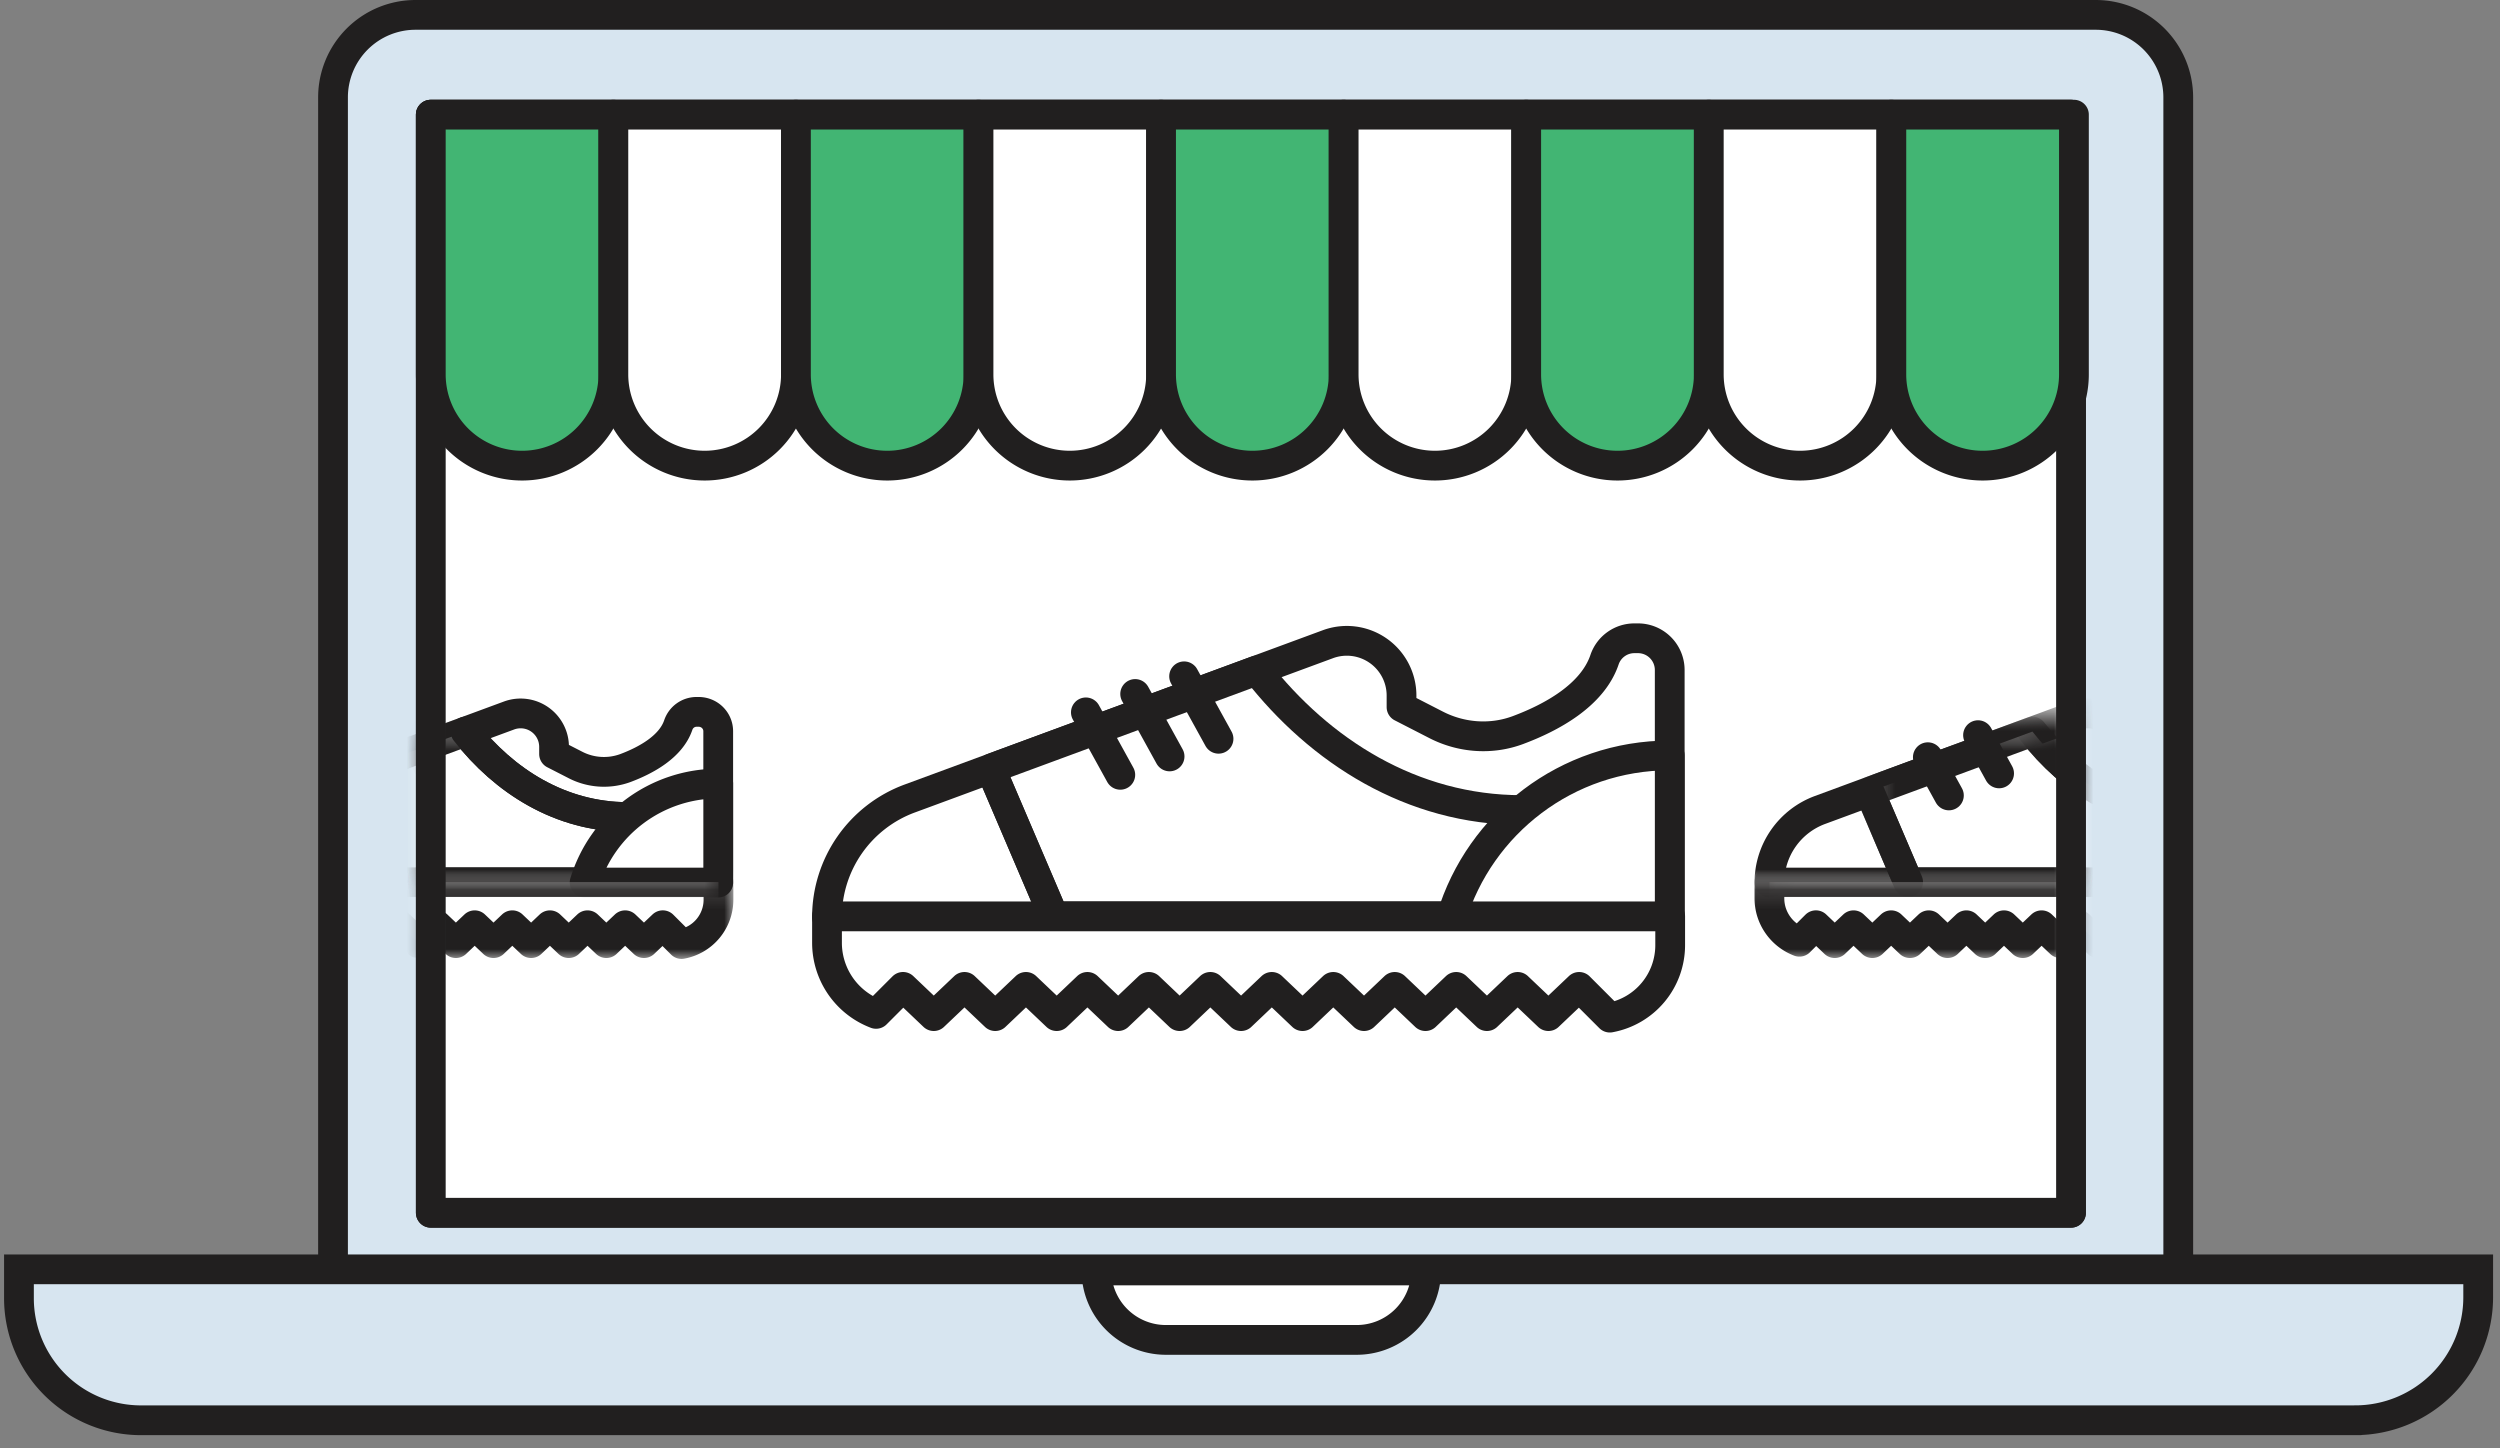 <svg width="126" height="73" viewBox="0 0 126 73" xmlns="http://www.w3.org/2000/svg" xmlns:xlink="http://www.w3.org/1999/xlink"><rect x="0" y="0" width="126" height="73" fill="#808080" stroke="none"/><title>Ecommerce</title><defs><path id="a" d="M0 73h99V.668H0z"/><path id="c" d="M15.379 9.15V.546H.178V9.15z"/><path id="e" d="M16.379 9.15V.546H0V9.15z"/><path id="g" d="M10.379 8.124V.54H.268v7.585h10.111z"/><path id="i" d="M10.379 8.124V.54H.268v7.585h10.111z"/><path id="k" d="M2.379 4.845V.539H.434v4.306H2.38z"/><path id="m" d="M15.379 3.247V.124H.179v3.123h15.2z"/><path id="o" d="M16.379 4V.124H0V4h16.379z"/><path id="q" d="M.712.546V9.15h14.486V.546H.712z"/><path id="s" d="M.712 0v10.15H17V0H.712z"/><path id="u" d="M.712.54v7.584h9.918V.54H.712z"/><path id="w" d="M.712.54v7.584h9.918V.54H.712z"/><path id="y" d="M.712.72v1.927h.07V.72h-.07z"/><path id="A" d="M.712.124v3.123h14.5V.124H.712z"/><path id="C" d="M.712.124V4H16V.124H.712z"/></defs><g fill="none" fill-rule="evenodd"><g transform="translate(13 -.668)"><path d="M96.784 66.842h-93V5.576a4.159 4.159 0 0 1 4.158-4.158h84.684a4.159 4.159 0 0 1 4.158 4.158v61.266z" fill="#D7E5F0"/><path d="M96.784 66.842h-93V5.576a4.159 4.159 0 0 1 4.158-4.158h84.684a4.159 4.159 0 0 1 4.158 4.158v61.266z" stroke="#211F1F" stroke-width="1.5"/><mask id="b" fill="#fff"><use xlink:href="#a"/></mask><path fill="#FFF" mask="url(#b)" d="M8.712 61.792h82.667V6.448H8.712z"/><path stroke="#211F1F" stroke-width="1.5" stroke-linecap="round" stroke-linejoin="round" mask="url(#b)" d="M8.712 61.792h82.667V6.448H8.712z"/><path fill="#FFF" mask="url(#b)" d="M8.712 61.792h82.667V6.448H8.712z"/></g><path d="M41.68 46.228a6.377 6.377 0 0 1 4.17-5.983l21.074-7.776a2.757 2.757 0 0 1 3.713 2.587v.582l1.746.896c1.28.656 2.78.764 4.127.26 1.675-.627 3.748-1.742 4.358-3.545a1.59 1.59 0 0 1 1.507-1.08h.159a1.6 1.6 0 0 1 1.62 1.593v12.466H41.682z" fill="#FFF"/><path d="M41.68 46.228a6.377 6.377 0 0 1 4.17-5.983l21.074-7.776a2.757 2.757 0 0 1 3.713 2.587v.582l1.746.896c1.28.656 2.78.764 4.127.26 1.675-.627 3.748-1.742 4.358-3.545a1.59 1.59 0 0 1 1.507-1.08h.159a1.6 1.6 0 0 1 1.62 1.593v12.466H41.682z" stroke="#211F1F" stroke-width="1.5" stroke-linecap="round" stroke-linejoin="round"/><path d="M76.69 46.185v-5.358c-5.53 0-10.172-2.965-13.347-7.037l-13.345 4.925v.193l3.109 7.277H76.69z" fill="#FFF"/><path d="M76.69 46.185v-5.358c-5.53 0-10.172-2.965-13.347-7.037l-13.345 4.925v.193l3.109 7.277H76.69zM63.343 33.79c3.175 4.072 7.817 7.037 13.347 7.037" stroke="#211F1F" stroke-width="1.5" stroke-linecap="round" stroke-linejoin="round"/><path d="M73.151 46.228h11.004v-8.155c-5.188 0-9.572 3.435-11.004 8.155" fill="#FFF"/><path d="M73.151 46.228h11.004v-8.155c-5.188 0-9.572 3.435-11.004 8.155zM49.995 38.903l3.112 7.282M59.679 34.086l1.735 3.148M57.212 34.976l1.735 3.148M54.728 35.903l1.735 3.148" stroke="#211F1F" stroke-width="1.5" stroke-linecap="round" stroke-linejoin="round"/><path d="M78.039 51.212l1.549-1.472 1.548 1.548a3.711 3.711 0 0 0 3.041-3.65v-1.453H41.681v1.332a3.833 3.833 0 0 0 2.473 3.582l1.359-1.36 1.548 1.473 1.549-1.472 1.549 1.472 1.549-1.472 1.549 1.472 1.549-1.472 1.549 1.472 1.549-1.472 1.548 1.472 1.549-1.472 1.549 1.472 1.549-1.472 1.549 1.472 1.549-1.472 1.549 1.472 1.549-1.472 1.548 1.472 1.549-1.472 1.549 1.472 1.549-1.472 1.549 1.472z" fill="#FFF"/><path d="M78.039 51.212l1.549-1.472 1.548 1.548a3.711 3.711 0 0 0 3.041-3.65v-1.453H41.681v1.332a3.833 3.833 0 0 0 2.473 3.582l1.359-1.36 1.548 1.473 1.549-1.472 1.549 1.472 1.549-1.472 1.549 1.472 1.549-1.472 1.549 1.472 1.549-1.472 1.548 1.472 1.549-1.472 1.549 1.472 1.549-1.472 1.549 1.472 1.549-1.472 1.549 1.472 1.549-1.472 1.548 1.472 1.549-1.472 1.549 1.472 1.549-1.472 1.549 1.472z" stroke="#211F1F" stroke-width="1.5" stroke-linecap="round" stroke-linejoin="round"/><g transform="translate(89 35.332)"><mask id="d" fill="#fff"><use xlink:href="#c"/></mask><path d="M.178 9.15A3.901 3.901 0 0 1 2.73 5.49L15.626.73a1.686 1.686 0 0 1 2.272 1.583v.357l1.069.547a3.134 3.134 0 0 0 2.525.16c1.025-.383 2.294-1.066 2.667-2.17a.974.974 0 0 1 .923-.66h.097c.556 0 .992.436.992.975V9.15H.178z" fill="#FFF" mask="url(#d)"/></g><g transform="translate(88 35.332)"><mask id="f" fill="#fff"><use xlink:href="#e"/></mask><path d="M1.178 9.15A3.901 3.901 0 0 1 3.73 5.49L16.626.73a1.686 1.686 0 0 1 2.272 1.583v.357l1.069.547a3.134 3.134 0 0 0 2.525.16c1.025-.383 2.294-1.066 2.667-2.17a.974.974 0 0 1 .923-.66h.097c.556 0 .992.436.992.975V9.15H1.178z" stroke="#211F1F" stroke-width="1.5" stroke-linecap="round" stroke-linejoin="round" mask="url(#f)"/></g><g transform="translate(94 36.332)"><mask id="h" fill="#fff"><use xlink:href="#g"/></mask><path d="M16.603 8.124V4.845c-3.384 0-6.225-1.814-8.168-4.306L.268 3.552v.118L2.17 8.124h14.432z" fill="#FFF" mask="url(#h)"/></g><g transform="translate(94 36.332)"><mask id="j" fill="#fff"><use xlink:href="#i"/></mask><path d="M16.603 8.124V4.845c-3.384 0-6.225-1.814-8.168-4.306L.268 3.552v.118L2.17 8.124h14.432z" stroke="#211F1F" stroke-width="1.5" stroke-linecap="round" stroke-linejoin="round" mask="url(#j)"/></g><g transform="translate(102 36.332)"><mask id="l" fill="#fff"><use xlink:href="#k"/></mask><path d="M.434.539c1.944 2.492 4.784 4.306 8.168 4.306" stroke="#211F1F" stroke-width="1.5" stroke-linecap="round" stroke-linejoin="round" mask="url(#l)"/></g><path d="M94.266 40l1.904 4.455M99.693 37.052l1.062 1.927M97.163 38.163l1.062 1.927" stroke="#211F1F" stroke-width="1.5" stroke-linecap="round" stroke-linejoin="round"/><g transform="translate(89 44.332)"><mask id="n" fill="#fff"><use xlink:href="#m"/></mask><path d="M22.428 3.2l.948-.9.947.947a2.271 2.271 0 0 0 1.861-2.233v-.89H.178V.94c0 1.002.63 1.855 1.513 2.192l.832-.832.947.901.948-.9.948.9.948-.9.948.9.948-.9.948.9.948-.9.948.9.947-.9.948.9.948-.9.948.9.948-.9.948.9.948-.9.947.9.948-.9.948.9.948-.9.948.9z" fill="#FFF" mask="url(#n)"/></g><g transform="translate(88 44.332)"><mask id="p" fill="#fff"><use xlink:href="#o"/></mask><path d="M23.428 3.2l.948-.9.947.947a2.271 2.271 0 0 0 1.861-2.233v-.89H1.178V.94c0 1.002.63 1.855 1.513 2.192l.832-.832.947.901.948-.9.948.9.948-.9.948.9.948-.9.948.9.948-.9.948.9.947-.9.948.9.948-.9.948.9.948-.9.948.9.948-.9.947.9.948-.9.948.9.948-.9.948.9z" stroke="#211F1F" stroke-width="1.5" stroke-linecap="round" stroke-linejoin="round" mask="url(#p)"/></g><g transform="translate(21 35.332)"><mask id="r" fill="#fff"><use xlink:href="#q"/></mask><path d="M-10.795 9.15a3.901 3.901 0 0 1 2.552-3.66L4.653.73a1.686 1.686 0 0 1 2.272 1.583v.357l1.07.547a3.134 3.134 0 0 0 2.524.16c1.025-.383 2.294-1.066 2.667-2.17a.974.974 0 0 1 .923-.66h.097c.556 0 .992.436.992.975V9.15h-25.993z" fill="#FFF" mask="url(#r)"/></g><g transform="translate(21 34.332)"><mask id="t" fill="#fff"><use xlink:href="#s"/></mask><path d="M-10.795 10.15a3.901 3.901 0 0 1 2.552-3.66L4.653 1.73a1.686 1.686 0 0 1 2.272 1.583v.357l1.07.548a3.134 3.134 0 0 0 2.524.16c1.025-.385 2.294-1.067 2.667-2.17a.974.974 0 0 1 .923-.662h.097c.556 0 .992.438.992.976v7.628h-25.993z" stroke="#211F1F" stroke-width="1.5" stroke-linecap="round" stroke-linejoin="round" mask="url(#t)"/></g><g transform="translate(21 36.332)"><mask id="v" fill="#fff"><use xlink:href="#u"/></mask><path d="M10.63 8.124V4.845c-3.384 0-6.225-1.814-8.168-4.306l-8.167 3.013v.118l1.903 4.454H10.63z" fill="#FFF" mask="url(#v)"/></g><g transform="translate(21 36.332)"><mask id="x" fill="#fff"><use xlink:href="#w"/></mask><path d="M10.63 8.124V4.845c-3.384 0-6.225-1.814-8.168-4.306l-8.167 3.013v.118l1.903 4.454H10.63z" stroke="#211F1F" stroke-width="1.5" stroke-linecap="round" stroke-linejoin="round" mask="url(#x)"/></g><path d="M23.462 36.87c1.943 2.493 4.784 4.307 8.168 4.307" stroke="#211F1F" stroke-width="1.5" stroke-linecap="round" stroke-linejoin="round"/><path d="M29.465 44.482h6.734v-4.99a7.04 7.04 0 0 0-6.734 4.99" fill="#FFF"/><path d="M29.465 44.482h6.734v-4.99a7.04 7.04 0 0 0-6.734 4.99z" stroke="#211F1F" stroke-width="1.5" stroke-linecap="round" stroke-linejoin="round"/><g transform="translate(21 36.332)"><mask id="z" fill="#fff"><use xlink:href="#y"/></mask><path d="M-.28.72L.784 2.647" stroke="#211F1F" stroke-width="1.5" stroke-linecap="round" stroke-linejoin="round" mask="url(#z)"/></g><g transform="translate(21 44.332)"><mask id="B" fill="#fff"><use xlink:href="#A"/></mask><path d="M11.456 3.2l.948-.9.947.947a2.271 2.271 0 0 0 1.86-2.233v-.89h-26.005V.94c0 1.002.629 1.855 1.513 2.192l.832-.832.948.901.947-.9.948.9.948-.9.948.9.948-.9.948.9.948-.9.948.9.947-.9.948.9.948-.9.948.9.948-.9.948.9.948-.9.948.9.947-.9.948.9.948-.9.948.9z" fill="#FFF" mask="url(#B)"/></g><g transform="translate(21 44.332)"><mask id="D" fill="#fff"><use xlink:href="#C"/></mask><path d="M11.456 3.2l.948-.9.947.947a2.271 2.271 0 0 0 1.86-2.233v-.89h-26.005V.94c0 1.002.629 1.855 1.513 2.192l.832-.832.948.901.947-.9.948.9.948-.9.948.9.948-.9.948.9.948-.9.948.9.947-.9.948.9.948-.9.948.9.948-.9.948.9.948-.9.948.9.947-.9.948.9.948-.9.948.9z" stroke="#211F1F" stroke-width="1.5" stroke-linecap="round" stroke-linejoin="round" mask="url(#D)"/></g><g><path stroke="#211F1F" stroke-width="1.5" stroke-linecap="round" stroke-linejoin="round" d="M21.712 61.124h82.667V5.78H21.712z"/><path d="M118.7 71.582H7.108a6.153 6.153 0 0 1-6.153-6.153v-1.455h123.946v1.407a6.201 6.201 0 0 1-6.2 6.2" fill="#D7E5F0"/><path d="M118.7 71.582H7.108a6.153 6.153 0 0 1-6.153-6.153v-1.455h123.946v1.407a6.201 6.201 0 0 1-6.2 6.2z" stroke="#211F1F" stroke-width="1.5"/><path d="M26.313 23.468a4.601 4.601 0 0 1-4.601-4.601V5.779h9.202v13.088a4.601 4.601 0 0 1-4.601 4.601" fill="#42B573"/><path d="M26.313 23.468a4.601 4.601 0 0 1-4.601-4.601V5.779h9.202v13.088a4.601 4.601 0 0 1-4.601 4.601z" stroke="#211F1F" stroke-width="1.5" stroke-linecap="round" stroke-linejoin="round"/><path d="M35.514 23.468a4.601 4.601 0 0 1-4.6-4.601V5.779h9.201v13.088a4.601 4.601 0 0 1-4.6 4.601" fill="#FFF"/><path d="M35.514 23.468a4.601 4.601 0 0 1-4.6-4.601V5.779h9.201v13.088a4.601 4.601 0 0 1-4.6 4.601z" stroke="#211F1F" stroke-width="1.5" stroke-linecap="round" stroke-linejoin="round"/><path d="M44.716 23.468a4.601 4.601 0 0 1-4.601-4.601V5.779h9.202v13.088a4.601 4.601 0 0 1-4.601 4.601" fill="#42B573"/><path d="M44.716 23.468a4.601 4.601 0 0 1-4.601-4.601V5.779h9.202v13.088a4.601 4.601 0 0 1-4.601 4.601z" stroke="#211F1F" stroke-width="1.5" stroke-linecap="round" stroke-linejoin="round"/><path d="M53.917 23.468a4.601 4.601 0 0 1-4.6-4.601V5.779h9.201v13.088a4.601 4.601 0 0 1-4.6 4.601" fill="#FFF"/><path d="M53.917 23.468a4.601 4.601 0 0 1-4.6-4.601V5.779h9.201v13.088a4.601 4.601 0 0 1-4.6 4.601z" stroke="#211F1F" stroke-width="1.5" stroke-linecap="round" stroke-linejoin="round"/><path d="M63.119 23.468a4.601 4.601 0 0 1-4.601-4.601V5.779h9.202v13.088a4.601 4.601 0 0 1-4.601 4.601" fill="#42B573"/><path d="M63.119 23.468a4.601 4.601 0 0 1-4.601-4.601V5.779h9.202v13.088a4.601 4.601 0 0 1-4.601 4.601z" stroke="#211F1F" stroke-width="1.5" stroke-linecap="round" stroke-linejoin="round"/><path d="M72.32 23.468a4.601 4.601 0 0 1-4.6-4.601V5.779h9.201v13.088a4.601 4.601 0 0 1-4.6 4.601" fill="#FFF"/><path d="M72.32 23.468a4.601 4.601 0 0 1-4.6-4.601V5.779h9.201v13.088a4.601 4.601 0 0 1-4.6 4.601z" stroke="#211F1F" stroke-width="1.5" stroke-linecap="round" stroke-linejoin="round"/><path d="M81.522 23.468a4.601 4.601 0 0 1-4.601-4.601V5.779h9.202v13.088a4.601 4.601 0 0 1-4.601 4.601" fill="#42B573"/><path d="M81.522 23.468a4.601 4.601 0 0 1-4.601-4.601V5.779h9.202v13.088a4.601 4.601 0 0 1-4.601 4.601z" stroke="#211F1F" stroke-width="1.5" stroke-linecap="round" stroke-linejoin="round"/><path d="M90.723 23.468a4.601 4.601 0 0 1-4.6-4.601V5.779h9.201v13.088a4.601 4.601 0 0 1-4.6 4.601" fill="#FFF"/><path d="M90.723 23.468a4.601 4.601 0 0 1-4.6-4.601V5.779h9.201v13.088a4.601 4.601 0 0 1-4.6 4.601z" stroke="#211F1F" stroke-width="1.5" stroke-linecap="round" stroke-linejoin="round"/><path d="M99.925 23.468a4.601 4.601 0 0 1-4.601-4.601V5.779h9.202v13.088a4.601 4.601 0 0 1-4.601 4.601" fill="#42B573"/><path d="M99.925 23.468a4.601 4.601 0 0 1-4.601-4.601V5.779h9.202v13.088a4.601 4.601 0 0 1-4.601 4.601z" stroke="#211F1F" stroke-width="1.5" stroke-linecap="round" stroke-linejoin="round"/><path d="M68.379 67.531H58.76a3.5 3.5 0 0 1-3.5-3.5h16.618a3.5 3.5 0 0 1-3.5 3.5" fill="#FFF"/><path d="M68.379 67.531H58.76a3.5 3.5 0 0 1-3.5-3.5h16.618a3.5 3.5 0 0 1-3.5 3.5z" stroke="#211F1F" stroke-width="1.5" stroke-linecap="round" stroke-linejoin="round"/></g></g></svg>